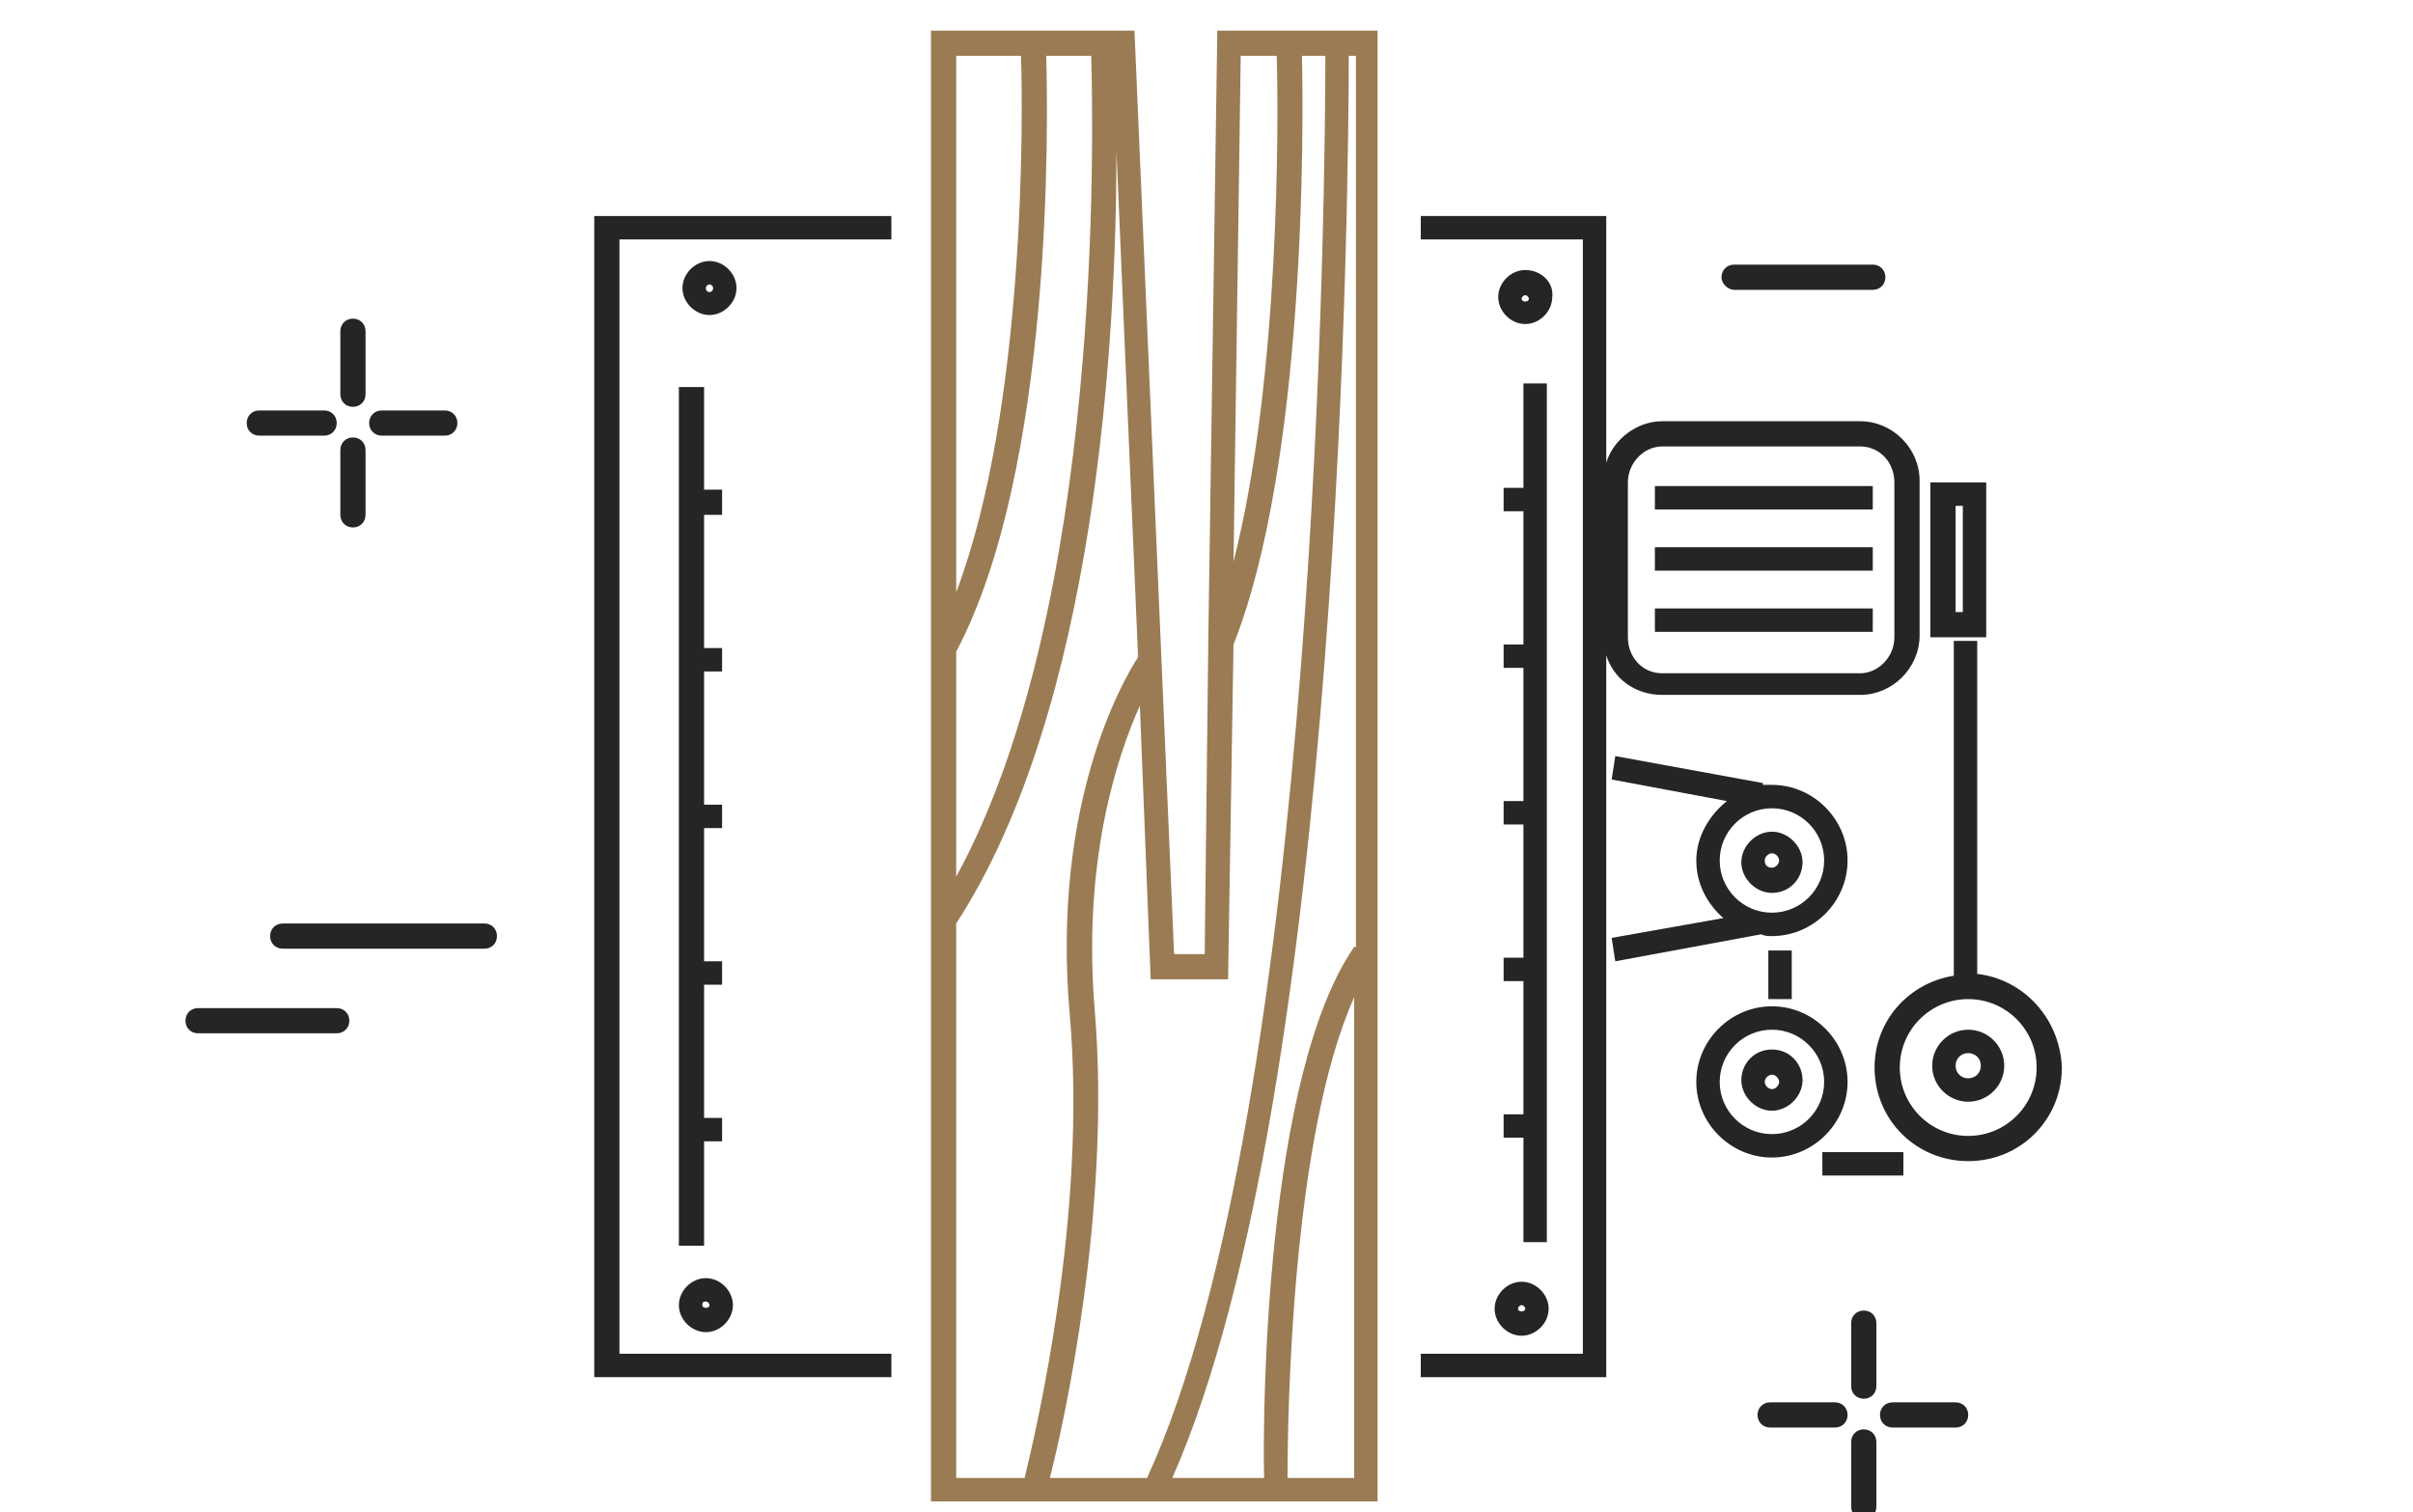 <?xml version="1.0" encoding="utf-8"?>
<!-- Generator: Adobe Illustrator 21.0.0, SVG Export Plug-In . SVG Version: 6.00 Build 0)  -->
<svg version="1.1" id="Слой_1" xmlns="http://www.w3.org/2000/svg" xmlns:xlink="http://www.w3.org/1999/xlink" x="0px" y="0px"
	 viewBox="0 0 134 84" style="enable-background:new 0 0 134 84;" xml:space="preserve">
<style type="text/css">
	.st0{fill:#9B7B53;}
	.st1{fill:#272425;}
</style>
<path class="st0" d="M67.6,1.7l-0.5,33.8c0,0,0,0,0,0.1l0,0L66.9,53h-1.7L63,1.7H51.7v81.7h24.8V1.7H67.6z M75.2,52.6
	c-4.9,7.1-5.1,25.7-5,29.5h-5.1c9.5-21.5,9.8-73.2,9.8-79h0.4V52.6z M68.9,3.1h2C71,6.4,71.1,21,68.5,31.2L68.9,3.1z M68.2,54.3
	l0.3-18.5c4-10.1,3.9-28.7,3.8-32.7h1.3c0,5.8-0.3,58.1-9.9,79h-5.4c0.8-3.1,3.4-14.9,2.5-25.9c-0.7-8.3,1.2-14.1,2.5-17l0.6,15.2
	H68.2z M53.1,48.7V36.2c5.4-10.2,5.1-29.5,5-33.1h2.5C60.7,7.3,61.3,33.7,53.1,48.7z M56.7,3.1c0.1,3,0.3,19.5-3.6,29.8V3.1H56.7z
	 M53.1,51.3c7.8-12,8.9-32.7,8.9-42.9l1.2,28.1c-0.9,1.4-4.8,8.2-3.8,19.8c1,11.2-1.9,23.3-2.5,25.8h-3.8V51.3z M71.5,82.1
	c0-3.3,0.2-18.9,3.7-26.7v26.7H71.5z"/>
<path class="st1" d="M26.9,52.7H15.7c-0.4,0-0.7-0.3-0.7-0.7c0-0.4,0.3-0.7,0.7-0.7h11.2c0.4,0,0.7,0.3,0.7,0.7
	C27.6,52.4,27.3,52.7,26.9,52.7z"/>
<path class="st1" d="M18.7,57.4H11c-0.4,0-0.7-0.3-0.7-0.7S10.6,56,11,56h7.7c0.4,0,0.7,0.3,0.7,0.7S19.1,57.4,18.7,57.4z"/>
<g>
	<g>
		<path class="st1" d="M19.6,29.3c-0.4,0-0.7-0.3-0.7-0.7v-3.6c0-0.4,0.3-0.7,0.7-0.7s0.7,0.3,0.7,0.7v3.6
			C20.3,29,20,29.3,19.6,29.3z"/>
		<path class="st1" d="M19.6,22.6c-0.4,0-0.7-0.3-0.7-0.7v-3.5c0-0.4,0.3-0.7,0.7-0.7s0.7,0.3,0.7,0.7v3.5
			C20.3,22.3,20,22.6,19.6,22.6z"/>
	</g>
	<g>
		<path class="st1" d="M18,24.2h-3.6c-0.4,0-0.7-0.3-0.7-0.7c0-0.4,0.3-0.7,0.7-0.7H18c0.4,0,0.7,0.3,0.7,0.7
			C18.7,23.9,18.4,24.2,18,24.2z"/>
		<path class="st1" d="M24.7,24.2h-3.5c-0.4,0-0.7-0.3-0.7-0.7c0-0.4,0.3-0.7,0.7-0.7h3.5c0.4,0,0.7,0.3,0.7,0.7
			C25.4,23.9,25.1,24.2,24.7,24.2z"/>
	</g>
</g>
<g>
	<g>
		<path class="st1" d="M103.5,84.4c-0.4,0-0.7-0.3-0.7-0.7v-3.6c0-0.4,0.3-0.7,0.7-0.7s0.7,0.3,0.7,0.7v3.6
			C104.2,84.1,103.9,84.4,103.5,84.4z"/>
		<path class="st1" d="M103.5,77.7c-0.4,0-0.7-0.3-0.7-0.7v-3.5c0-0.4,0.3-0.7,0.7-0.7s0.7,0.3,0.7,0.7V77
			C104.2,77.4,103.9,77.7,103.5,77.7z"/>
	</g>
	<g>
		<path class="st1" d="M101.9,79.3h-3.6c-0.4,0-0.7-0.3-0.7-0.7s0.3-0.7,0.7-0.7h3.6c0.4,0,0.7,0.3,0.7,0.7S102.3,79.3,101.9,79.3z"
			/>
		<path class="st1" d="M108.6,79.3h-3.5c-0.4,0-0.7-0.3-0.7-0.7s0.3-0.7,0.7-0.7h3.5c0.4,0,0.7,0.3,0.7,0.7S109,79.3,108.6,79.3z"/>
	</g>
</g>
<g>
	<path class="st1" d="M39.4,14.5c-0.8,0-1.5,0.7-1.5,1.5s0.7,1.5,1.5,1.5s1.5-0.7,1.5-1.5S40.2,14.5,39.4,14.5z M39.2,16
		c0-0.1,0.1-0.2,0.2-0.2c0.1,0,0.2,0.1,0.2,0.2C39.6,16.3,39.2,16.3,39.2,16z"/>
	<path class="st1" d="M39.2,74c0.8,0,1.5-0.7,1.5-1.5c0-0.8-0.7-1.5-1.5-1.5c-0.8,0-1.5,0.7-1.5,1.5C37.7,73.3,38.4,74,39.2,74z
		 M39.2,72.3c0.1,0,0.2,0.1,0.2,0.2c0,0.2-0.4,0.2-0.4,0C39,72.3,39.1,72.3,39.2,72.3z"/>
	<path class="st1" d="M84.5,74.2c0.8,0,1.5-0.7,1.5-1.5c0-0.8-0.7-1.5-1.5-1.5c-0.8,0-1.5,0.7-1.5,1.5C83,73.5,83.7,74.2,84.5,74.2z
		 M84.5,72.5c0.1,0,0.2,0.1,0.2,0.2c0,0.2-0.4,0.2-0.4,0C84.3,72.6,84.4,72.5,84.5,72.5z"/>
	<path class="st1" d="M84.7,15c-0.8,0-1.5,0.7-1.5,1.5c0,0.8,0.7,1.5,1.5,1.5s1.5-0.7,1.5-1.5C86.3,15.7,85.6,15,84.7,15z
		 M84.5,16.6c0-0.1,0.1-0.2,0.2-0.2c0.1,0,0.2,0.1,0.2,0.2C84.9,16.8,84.5,16.8,84.5,16.6z"/>
	<polygon class="st1" points="37.7,21.5 37.7,69.2 39.1,69.2 39.1,63.4 40.1,63.4 40.1,62.1 39.1,62.1 39.1,54.7 40.1,54.7 
		40.1,53.4 39.1,53.4 39.1,46 40.1,46 40.1,44.7 39.1,44.7 39.1,37.3 40.1,37.3 40.1,36 39.1,36 39.1,28.6 40.1,28.6 40.1,27.2 
		39.1,27.2 39.1,21.5 	"/>
	<polygon class="st1" points="85.9,69 85.9,21.3 84.6,21.3 84.6,27.1 83.5,27.1 83.5,28.4 84.6,28.4 84.6,35.8 83.5,35.8 83.5,37.1 
		84.6,37.1 84.6,44.5 83.5,44.5 83.5,45.8 84.6,45.8 84.6,53.2 83.5,53.2 83.5,54.5 84.6,54.5 84.6,61.9 83.5,61.9 83.5,63.2 
		84.6,63.2 84.6,69 	"/>
	<path class="st1" d="M92.3,38.6h11c1.8,0,3.3-1.5,3.3-3.3v-8.6c0-1.8-1.5-3.3-3.3-3.3h-11c-1.4,0-2.7,1-3.1,2.3V12H78.9v1.3h9v61.9
		h-9v1.3h10.3V36.4C89.6,37.7,90.8,38.6,92.3,38.6z M90.4,26.8c0-1.1,0.9-2,1.9-2h11c1.1,0,1.9,0.9,1.9,2v8.6c0,1.1-0.9,2-1.9,2h-11
		c-1.1,0-1.9-0.9-1.9-2V26.8z"/>
	<rect x="91.9" y="33.8" class="st1" width="12.1" height="1.3"/>
	<rect x="91.9" y="30.4" class="st1" width="12.1" height="1.3"/>
	<rect x="91.9" y="27" class="st1" width="12.1" height="1.3"/>
	<path class="st1" d="M110.3,26.8h-3.1v8.6h3.1V26.8z M109,34h-0.4v-5.9h0.4V34z"/>
	<path class="st1" d="M109.8,54.1V35.6h-1.3v18.6c-2.5,0.4-4.4,2.5-4.4,5.1c0,2.9,2.3,5.2,5.2,5.2c2.9,0,5.2-2.3,5.2-5.2
		C114.4,56.6,112.4,54.4,109.8,54.1z M109.3,63.1c-2.1,0-3.8-1.7-3.8-3.8c0-2.1,1.7-3.8,3.8-3.8c2.1,0,3.8,1.7,3.8,3.8
		C113.1,61.4,111.4,63.1,109.3,63.1z"/>
	<path class="st1" d="M109.3,57.2c-1.1,0-2,0.9-2,2c0,1.1,0.9,2,2,2s2-0.9,2-2C111.3,58.1,110.4,57.2,109.3,57.2z M109.3,59.9
		c-0.4,0-0.7-0.3-0.7-0.7c0-0.4,0.3-0.7,0.7-0.7c0.4,0,0.7,0.3,0.7,0.7C110,59.6,109.7,59.9,109.3,59.9z"/>
	<path class="st1" d="M102.6,60.1c0-2.3-1.9-4.2-4.2-4.2c-2.3,0-4.2,1.9-4.2,4.2c0,2.3,1.9,4.2,4.2,4.2
		C100.7,64.3,102.6,62.4,102.6,60.1z M98.4,63c-1.6,0-2.9-1.3-2.9-2.9c0-1.6,1.3-2.9,2.9-2.9c1.6,0,2.9,1.3,2.9,2.9
		C101.3,61.7,100,63,98.4,63z"/>
	<path class="st1" d="M98.4,58.3c-1,0-1.7,0.8-1.7,1.7s0.8,1.7,1.7,1.7s1.7-0.8,1.7-1.7S99.4,58.3,98.4,58.3z M98.4,60.5
		c-0.2,0-0.4-0.2-0.4-0.4c0-0.2,0.2-0.4,0.4-0.4s0.4,0.2,0.4,0.4C98.8,60.3,98.6,60.5,98.4,60.5z"/>
	<path class="st1" d="M98.4,52c2.3,0,4.2-1.9,4.2-4.2s-1.9-4.2-4.2-4.2c-0.2,0-0.3,0-0.5,0l0-0.1L89.7,42l-0.2,1.3l6.4,1.2
		c-1,0.8-1.7,2-1.7,3.3c0,1.3,0.6,2.4,1.5,3.2l-6.2,1.1l0.2,1.3l8.1-1.5C98,52,98.2,52,98.4,52z M98.4,44.9c1.6,0,2.9,1.3,2.9,2.9
		c0,1.6-1.3,2.9-2.9,2.9s-2.9-1.3-2.9-2.9C95.5,46.2,96.8,44.9,98.4,44.9z"/>
	<path class="st1" d="M98.4,49.6c1,0,1.7-0.8,1.7-1.7s-0.8-1.7-1.7-1.7s-1.7,0.8-1.7,1.7S97.5,49.6,98.4,49.6z M98.4,47.4
		c0.2,0,0.4,0.2,0.4,0.4c0,0.2-0.2,0.4-0.4,0.4S98,48.1,98,47.8C98,47.6,98.2,47.4,98.4,47.4z"/>
	<rect x="98.2" y="52.8" class="st1" width="1.3" height="2.7"/>
	<rect x="101.2" y="64" class="st1" width="4.5" height="1.3"/>
	<path class="st1" d="M96.3,16.1h7.7c0.4,0,0.7-0.3,0.7-0.7c0-0.4-0.3-0.7-0.7-0.7h-7.7c-0.4,0-0.7,0.3-0.7,0.7
		C95.6,15.8,96,16.1,96.3,16.1z"/>
	<polygon class="st1" points="33,76.5 49.5,76.5 49.5,75.2 34.4,75.2 34.4,13.3 49.5,13.3 49.5,12 33,12 	"/>
</g>
</svg>

